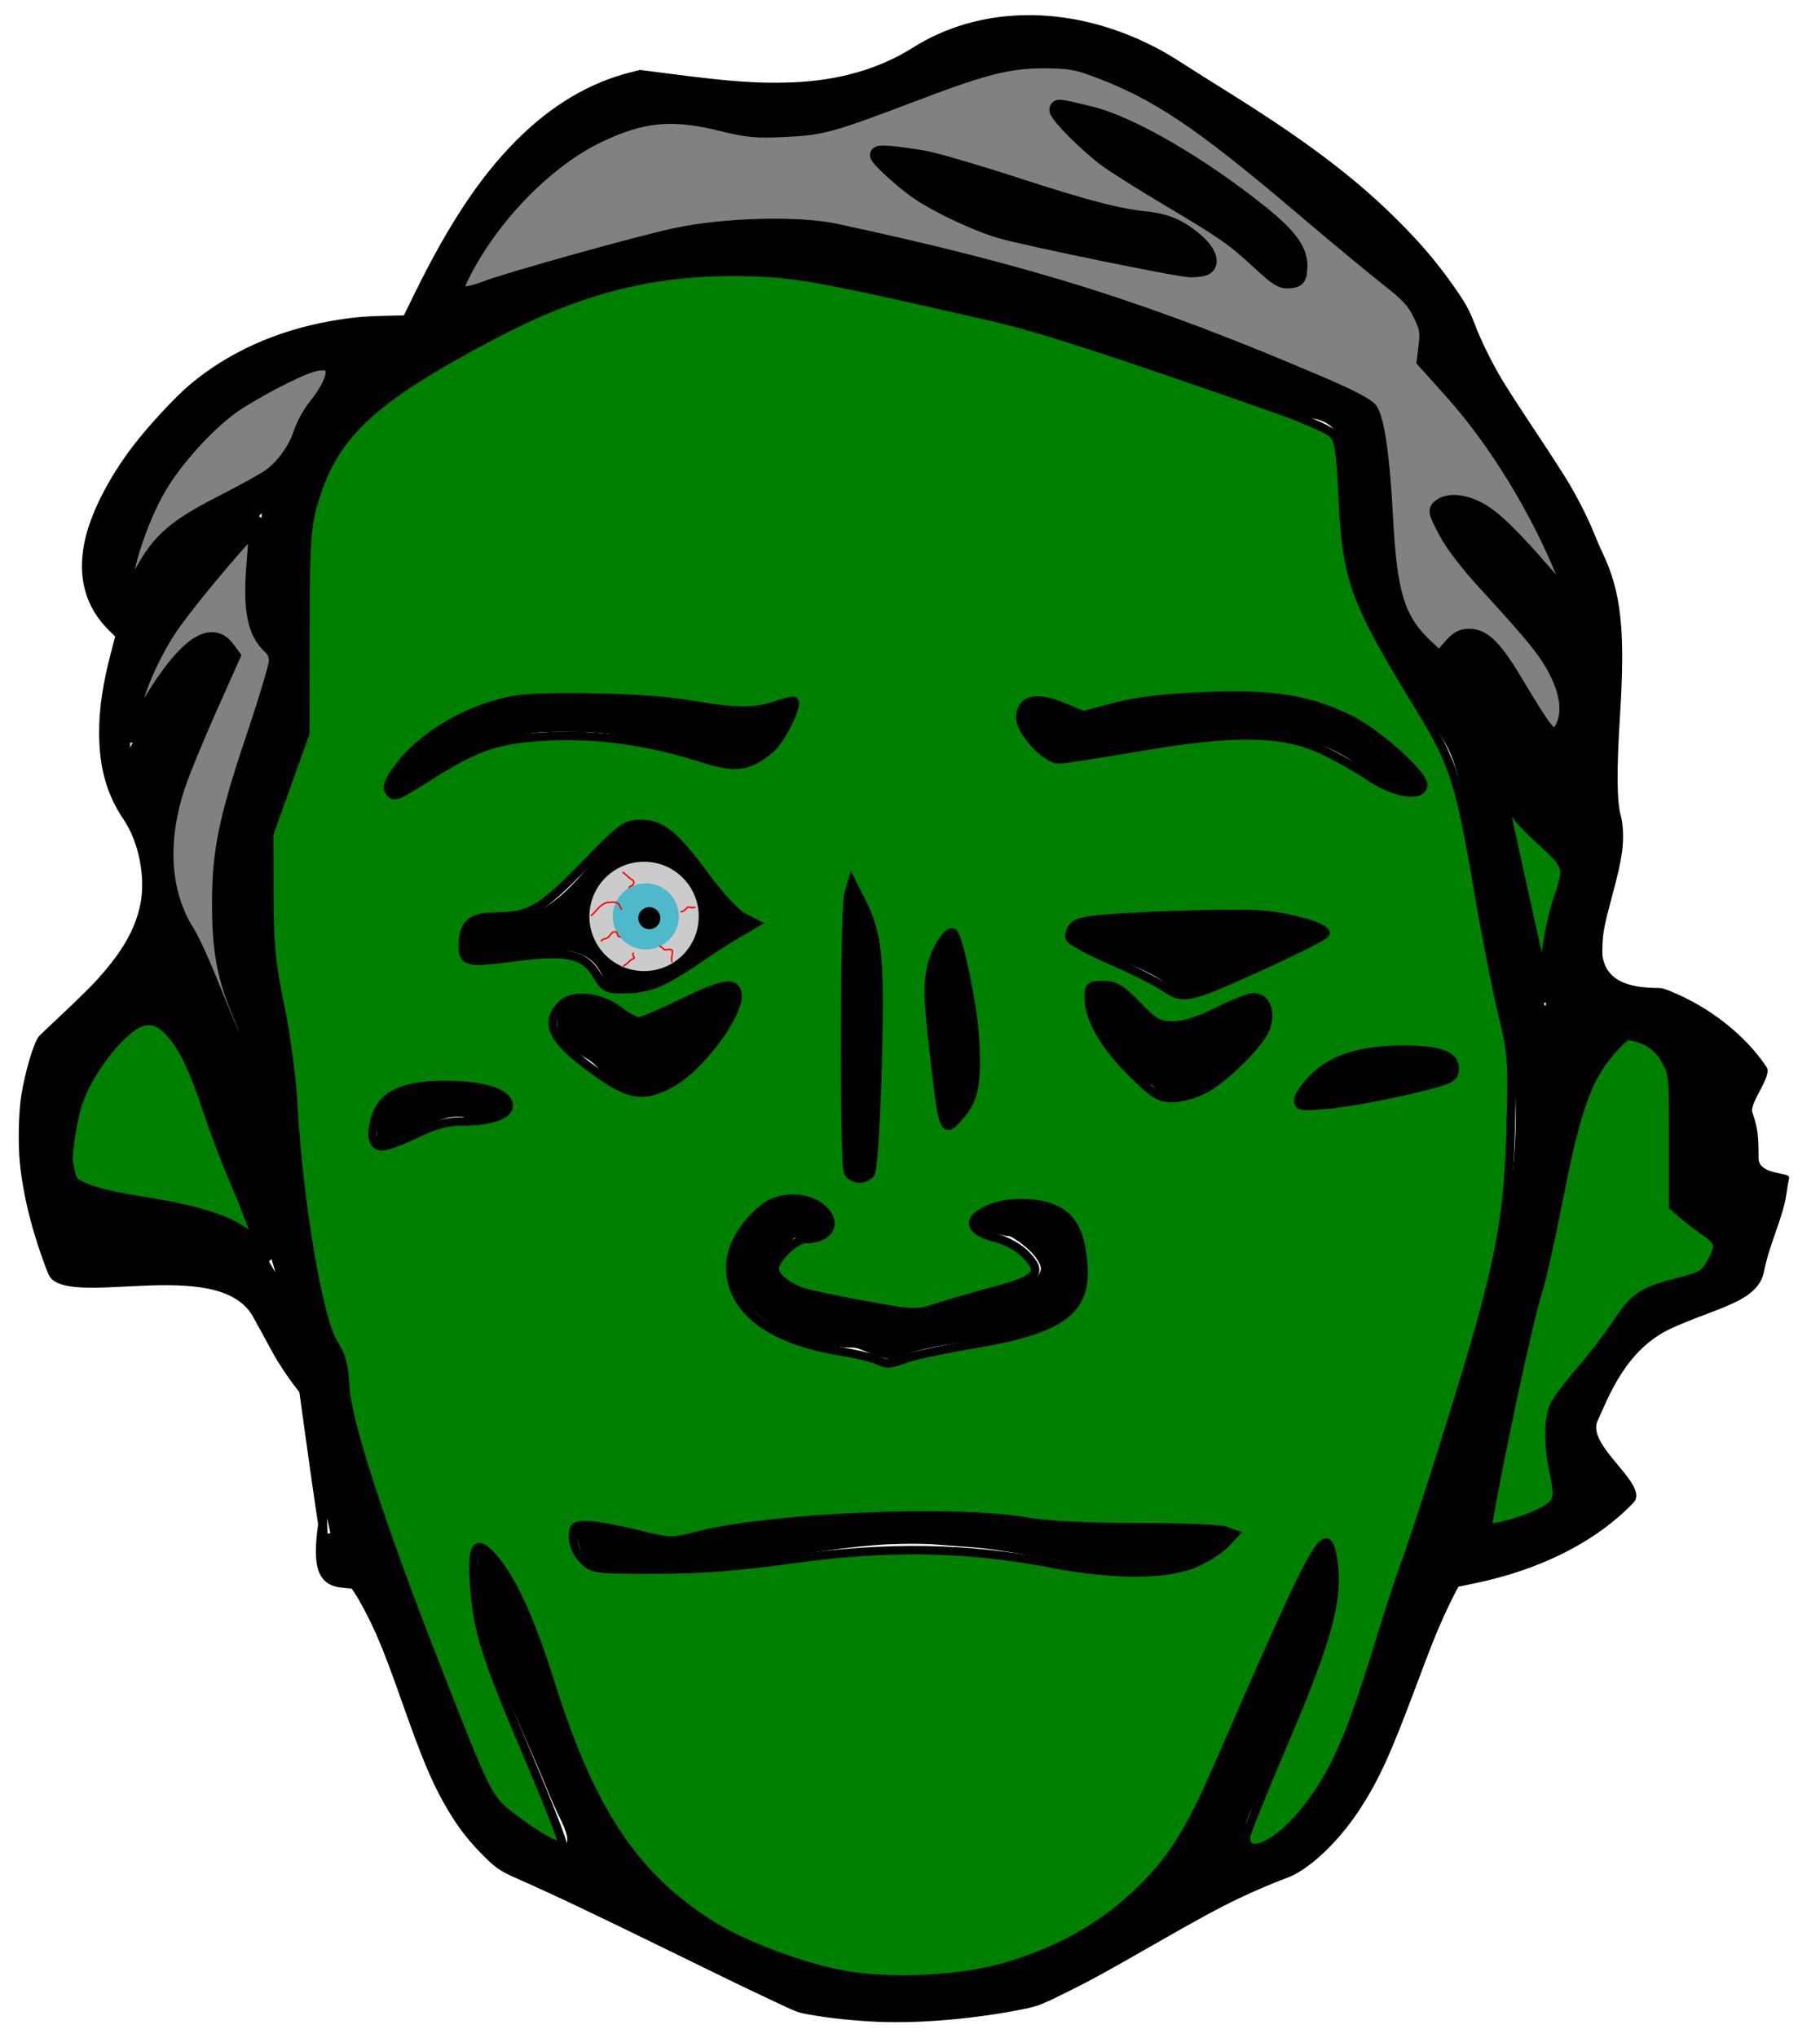 <?xml version="1.0" encoding="UTF-8" standalone="no"?>
<!-- Created with Inkscape (http://www.inkscape.org/) -->

<svg
   width="210mm"
   height="235mm"
   viewBox="0 0 210 235"
   version="1.1"
   id="svg5"
   inkscape:version="1.1.1 (3bf5ae0d25, 2021-09-20)"
   sodipodi:docname="logo.svg"
   xmlns:inkscape="http://www.inkscape.org/namespaces/inkscape"
   xmlns:sodipodi="http://sodipodi.sourceforge.net/DTD/sodipodi-0.dtd"
   xmlns="http://www.w3.org/2000/svg"
   xmlns:svg="http://www.w3.org/2000/svg">
  <sodipodi:namedview
     id="namedview7"
     pagecolor="#ffffff"
     bordercolor="#666666"
     borderopacity="1.0"
     inkscape:pageshadow="2"
     inkscape:pageopacity="0.0"
     inkscape:pagecheckerboard="0"
     inkscape:document-units="mm"
     showgrid="false"
     height="257mm"
     inkscape:zoom="0.74118967"
     inkscape:cx="230.71018"
     inkscape:cy="390.58828"
     inkscape:window-width="1920"
     inkscape:window-height="1017"
     inkscape:window-x="-8"
     inkscape:window-y="-8"
     inkscape:window-maximized="1"
     inkscape:current-layer="layer1" />
  <defs
     id="defs2" />
  <g
     inkscape:label="Слой 1"
     inkscape:groupmode="layer"
     id="layer1">
    <g
       id="g14466"
       transform="matrix(0.65,0,0,0.65,189.075,41.574)">
      <path
         style="fill:#000000;stroke-width:0.149"
         d="m -134.89,294.762 c -4.283,-0.172 -8.921,-0.661 -12.507,-1.32 -1.902,-0.349 -2.043,-0.403 -6.173,-2.353 -6.116,-2.887 -7.193,-3.408 -18.356,-8.868 -14.232,-6.961 -20.655,-10.005 -27.344,-12.957 -3.019,-1.333 -3.76,-1.867 -6.499,-4.691 -2.495,-2.572 -4.383,-5.156 -6.398,-8.755 -2.183,-3.901 -3.971,-8.206 -7.135,-17.179 -2.337,-6.629 -3.552,-9.826 -4.854,-12.769 -1.078,-2.437 -2.735,-5.612 -3.672,-7.036 l -0.619,-0.941 -1.859,-0.181 c -10.968,-1.069 2.562,-23.443 -5.367,-32.217 -2.778,-3.074 -5.548,-7.014 -7.364,-10.477 -0.453,-0.864 -1.774,-3.278 -2.935,-5.364 -6.209,-11.16 -33.739,-0.957 -36.354,-7.615 -2.709,-6.901 -4.401,-13.505 -5.028,-19.633 -0.338,-3.3 -0.235,-8.81 0.221,-11.825 0.643,-4.253 2.294,-9.79 3.196,-10.723 0.251,-0.26 2.205,-2.116 4.341,-4.124 2.136,-2.008 4.558,-4.375 5.381,-5.26 4.824,-5.183 7.262,-9.306 8.228,-13.916 0.996,-4.752 -0.238,-11.103 -2.927,-15.069 -3.014,-4.445 -4.368,-9.232 -4.375,-15.459 -0.004,-4.337 0.657,-8.748 2.171,-14.474 l 0.681,-2.575 -1.057,-1.04 c -4.212,-4.146 -5.678,-9.377 -4.397,-15.689 0.996,-4.906 4.133,-11.166 8.453,-16.867 2.8,-3.695 7.612,-8.893 10.356,-11.187 6.762,-5.654 15.3,-9.499 24.841,-11.185 3.518,-0.622 5.821,-0.848 9.533,-0.936 l 3.509,-0.083 1.873,-3.81 c 6.115,-12.437 11.657,-20.776 18.105,-27.241 6.22,-6.237 12.983,-10.25 20.401,-12.108 l 1.558,-0.39 5.716,0.738 c 10.413,1.345 15.221,1.683 21.073,1.48 8.314,-0.288 15.595,-2.361 21.604,-6.153 11.738,-7.406 27.184,-7.718 41.531,-0.839 2.43,1.165 3.86,1.986 7.125,4.086 1.503,0.967 4.674,2.966 7.046,4.441 13.411,8.343 22.181,14.893 29.434,21.986 4.449,4.35 7.407,7.746 10.42,11.961 2.436,3.407 3.282,4.888 4.191,7.331 1.069,2.873 3.066,6.927 4.966,10.083 0.837,1.391 3.482,5.473 5.878,9.073 2.395,3.599 5.023,7.665 5.838,9.034 1.708,2.866 3.568,6.568 4.542,9.037 0.371,0.941 1.041,2.48 1.489,3.421 3.341,7.018 4.062,13.805 3.089,29.078 -0.598,9.385 -0.55,15.091 0.148,17.534 0.443,1.548 0.535,4.318 0.217,6.487 -0.335,2.283 -0.659,3.717 -1.796,7.957 -1.33,4.96 -1.579,6.23 -1.669,8.501 -0.068,1.713 -0.038,2.086 0.24,3.002 0.747,2.458 2.782,3.896 6.258,4.42 0.781,0.118 2.03,0.214 2.776,0.215 1.208,0.001 1.501,0.059 2.666,0.529 7.067,2.849 13.419,7.846 17.198,13.528 1.057,1.589 -3.092,6.34 -2.537,7.995 0.952,2.837 1.109,3.985 1.108,8.113 -0.002,3.18 5.664,2.407 5.422,3.552 -0.158,0.751 -0.364,1.956 -0.457,2.677 -0.544,4.218 -3.044,8.957 -3.988,13.889 -1.049,5.479 -8.474,6.425 -16.548,10.163 -8.121,3.759 -11.193,12.464 -13.007,16.373 -2.07,4.462 9.381,11.373 6.368,14.517 -6.649,6.939 -16.527,11.931 -28.394,14.348 -1.46,0.298 -2.663,0.552 -2.672,0.565 -0.263,0.371 -1.782,3.428 -2.562,5.157 -1.439,3.19 -2.298,5.351 -4.999,12.567 -4.538,12.125 -6.579,16.585 -9.972,21.79 -3.798,5.825 -9.113,10.802 -13.015,12.186 -1.966,0.697 -5.74,2.307 -8.478,3.615 -3.529,1.687 -7.146,3.649 -14.948,8.113 -8.84,5.057 -10.853,6.164 -14.81,8.144 -4.996,2.5 -5.873,2.853 -8.319,3.345 -8.62,1.735 -18.212,2.581 -25.806,2.276 z m 8.478,-7.488 c 5.393,-0.249 10.188,-0.998 14.708,-2.297 16.914,-4.859 29.909,-16.171 35.336,-30.759 0.312,-0.838 1.302,-3.097 2.2,-5.019 0.898,-1.922 2.586,-5.737 3.75,-8.478 1.165,-2.74 3.057,-7.191 4.206,-9.891 3.182,-7.479 6.125,-13.68 8.33,-17.551 2.023,-3.551 2.391,-4.117 2.526,-3.877 0.268,0.48 0.84,3.042 1.017,4.557 0.445,3.82 -0.339,8.918 -2.218,14.417 -1.057,3.091 -1.903,5.156 -4.789,11.688 -2.881,6.52 -4.153,9.616 -4.976,12.11 -0.375,1.136 -0.863,2.207 -1.455,3.189 -2.851,4.736 -2.948,8.602 -0.221,8.823 3.268,0.264 9.333,-5.705 13.676,-13.46 3.22,-5.75 4.92,-10.396 9.566,-26.142 1.478,-5.01 3.099,-9.843 4.239,-12.643 0.5,-1.227 1.479,-4.038 2.175,-6.247 0.696,-2.209 2.362,-7.429 3.7,-11.601 4.474,-13.943 6.29,-20.061 8.093,-27.26 3.498,-13.968 4.955,-25.079 4.725,-36.028 -0.14,-6.641 -0.638,-11.093 -1.579,-14.098 -1.701,-5.432 -2.618,-9.989 -4.614,-22.937 -1.707,-11.069 -2.827,-16.417 -4.551,-21.717 -0.977,-3.005 -1.112,-3.251 -6.833,-12.418 -4.607,-7.384 -5.779,-9.388 -7.524,-12.866 -2.132,-4.25 -3.387,-7.564 -4.306,-11.365 -0.885,-3.662 -0.943,-4.343 -0.971,-11.466 -0.028,-6.966 -0.121,-8.107 -0.813,-9.907 -0.87,-2.264 -2.663,-3.524 -5.483,-3.851 -0.842,-0.098 -2.004,-0.46 -4.552,-1.418 -32.69,-12.299 -48.038,-16.97 -65.177,-19.838 -2.067,-0.346 -4.334,-0.825 -5.322,-1.124 -5.402,-1.637 -11.976,-2.905 -18.668,-3.6 -3.503,-0.364 -13.338,-0.365 -16.807,-0.002 -12.448,1.303 -22.998,4.568 -32.671,10.11 -1.051,0.602 -3.45,1.888 -5.331,2.859 -7.809,4.028 -12.53,6.925 -16.4,10.064 -1.641,1.331 -4.351,3.988 -5.662,5.552 -3.147,3.753 -5.405,8.412 -6.273,12.94 -0.172,0.9 -0.507,2.54 -0.744,3.644 -0.767,3.583 -0.934,5.741 -0.846,10.932 0.043,2.536 0.216,6.37 0.385,8.52 0.951,12.143 0.32,17.587 -2.834,24.454 -3.783,8.235 -4.987,18.585 -3.533,30.367 0.584,4.732 1.463,9.391 3.195,16.927 l 0.809,3.52 0.001,2.875 c 0.007,14.84 2.877,34.356 7.748,52.702 4.901,18.458 11.158,36.154 23.928,67.675 3.082,7.607 2.833,7.184 5.792,9.821 4.96,4.419 9.4,6.954 10.836,6.186 0.815,-0.436 0.515,-1.987 -0.955,-4.926 -0.593,-1.186 -1.642,-3.562 -2.331,-5.28 -0.689,-1.718 -2.391,-5.7 -3.783,-8.85 -6.036,-13.66 -7.868,-19.499 -8.386,-26.727 -0.154,-2.141 -0.025,-5.58 0.261,-7.014 l 0.093,-0.465 0.753,0.631 c 2.013,1.686 4.406,4.948 6.139,8.37 1.83,3.615 3.222,7.469 6.015,16.654 2.741,9.016 3.46,10.875 6.845,17.7 3.152,6.354 4.657,8.765 7.848,12.577 10.426,12.45 27.689,20.455 45.839,21.254 1.35,0.059 2.521,0.117 2.603,0.128 0.082,0.011 1.554,-0.045 3.272,-0.124 z m 32.722,-72.896 c -2.322,-0.219 -6.275,-0.848 -12.066,-1.922 -7.149,-1.325 -9.889,-1.716 -14.037,-2.005 -1.841,-0.128 -4.049,-0.294 -4.908,-0.369 -2.384,-0.208 -7.176,-0.174 -10.486,0.074 -3.822,0.287 -7.506,0.745 -15.534,1.932 -12.544,1.854 -14.421,2.022 -23.435,2.093 -8.887,0.07 -10.172,-0.077 -12.214,-1.397 -0.794,-0.513 -0.94,-0.69 -1.37,-1.651 -1.021,-2.283 -1.094,-3.819 -0.21,-4.419 0.333,-0.226 0.666,-0.273 1.821,-0.256 1.469,0.021 1.654,0.062 7.921,1.747 5.928,1.594 9.258,1.676 11.465,0.283 0.638,-0.403 1.928,-0.649 7.908,-1.511 11.816,-1.702 21.559,-2.358 32.722,-2.205 3.436,0.047 7.284,0.157 8.552,0.244 6.091,0.418 11.811,1.086 13.524,1.578 3.425,0.984 8.551,1.145 16.892,0.531 4.863,-0.358 9.37,-0.43 11.006,-0.175 1.333,0.207 2.859,0.668 3.389,1.022 l 0.414,0.277 -1.04,0.981 c -2.944,2.777 -6.737,4.47 -11.409,5.092 -1.773,0.236 -6.662,0.266 -8.906,0.055 z M -133.329,177.148 c -1.171,-0.259 -2.236,-0.624 -3.993,-1.368 -1.354,-0.573 -1.672,-0.651 -2.646,-0.651 -6.694,0 -14.45,-3.218 -18.096,-7.509 -1.907,-2.244 -2.635,-3.924 -2.742,-6.324 -0.152,-3.432 1.115,-6.052 4.648,-9.605 2.499,-2.514 3.61,-3.058 6.224,-3.051 2.184,0.006 3.964,0.664 5.425,2.007 0.749,0.689 1.066,1.315 1.066,2.112 0,0.443 -0.118,0.662 -0.632,1.173 -0.815,0.809 -1.938,1.226 -4.127,1.531 l -1.71,0.238 -1.277,1.285 c -0.861,0.867 -1.43,1.591 -1.748,2.227 -1.641,3.285 0.847,5.456 8.156,7.117 1.802,0.409 3.657,0.731 11.825,2.047 2.416,0.389 4.461,0.817 5.14,1.075 0.276,0.105 0.451,0.085 0.666,-0.077 0.57,-0.428 2.242,-1.2 3.416,-1.576 1.889,-0.606 2.581,-0.78 6.916,-1.741 6.104,-1.353 7.915,-1.923 9.441,-2.973 0.7,-0.482 1.268,-1.368 1.268,-1.98 0,-0.748 -0.882,-2.147 -2.028,-3.218 -1.393,-1.301 -3.217,-2.537 -3.748,-2.54 -0.641,-0.003 -3.003,-0.535 -3.922,-0.883 -1.741,-0.659 -2.251,-1.719 -1.29,-2.681 1.782,-1.782 7.125,-2.74 10.913,-1.958 2.993,0.619 5.126,2.108 6.234,4.354 1.013,2.052 1.611,6.904 1.144,9.275 -0.835,4.233 -3.913,6.914 -9.906,8.628 -2.03,0.581 -4.547,1.057 -9.878,1.871 -7.237,1.104 -9.645,1.641 -12.358,2.753 -0.695,0.285 -1.331,0.542 -1.413,0.571 -0.082,0.029 -0.517,-0.029 -0.967,-0.129 z m -5.578,-32.525 c -0.875,-0.269 -0.916,-0.363 -1.099,-2.516 -0.979,-11.543 -1.073,-27.908 -0.233,-40.305 0.155,-2.283 0.685,-8.402 0.733,-8.449 0.085,-0.085 1.124,1.724 1.717,2.99 2.405,5.131 3.354,12.014 2.977,21.583 -0.091,2.299 -0.265,5.786 -0.387,7.749 -0.347,5.568 -0.44,11.782 -0.215,14.253 0.189,2.073 0.187,2.12 -0.144,2.89 -0.393,0.914 -1.103,1.592 -1.894,1.812 -0.652,0.181 -0.847,0.18 -1.454,-0.006 z M -223.7,138.673 c -0.248,-0.275 -0.28,-0.526 -0.255,-2.045 0.021,-1.291 0.104,-1.949 0.326,-2.585 1.33,-3.814 6.091,-5.827 13.181,-5.573 7.324,0.263 12.379,2.798 9.244,4.635 -0.919,0.539 -2.142,0.931 -4.216,1.352 l -1.814,0.368 -0.641,-0.337 c -0.527,-0.277 -0.866,-0.335 -1.905,-0.326 -1.729,0.015 -3.217,0.542 -7.511,2.661 -1.882,0.928 -3.741,1.795 -4.133,1.925 -1.025,0.342 -1.927,0.311 -2.277,-0.076 z m 100.661,-4.781 c -0.385,-1.023 -0.489,-1.586 -0.625,-3.384 -0.09,-1.186 -0.365,-3.73 -0.612,-5.652 -0.247,-1.922 -0.58,-4.533 -0.741,-5.801 -0.377,-2.979 -0.537,-8.709 -0.292,-10.425 0.46,-3.214 1.554,-5.554 3.118,-6.668 l 0.414,-0.295 0.691,2.112 c 1.451,4.433 2.503,9.012 3.1,13.491 0.432,3.244 0.471,8.286 0.08,10.412 -0.464,2.52 -1.193,4.338 -2.307,5.747 -0.57,0.721 -1.825,1.69 -2.19,1.69 -0.097,0 -0.384,-0.552 -0.638,-1.227 z m 63.357,-2.291 c -0.312,-0.069 -0.339,-0.133 -0.251,-0.622 0.169,-0.947 0.895,-2.3 1.715,-3.195 3.234,-3.533 10.891,-5.967 17.985,-5.717 5.522,0.195 8.1,1.911 7.092,4.722 -0.212,0.592 -0.013,0.527 -3.419,1.113 -1.219,0.209 -4.297,0.876 -6.842,1.481 -7.958,1.893 -9.54,2.16 -13.253,2.238 -1.472,0.031 -2.834,0.022 -3.026,-0.02 z m -24.787,-1.364 c -0.327,-0.156 -0.883,-0.594 -1.235,-0.973 -0.352,-0.379 -0.707,-0.69 -0.788,-0.69 -0.381,0 -1.959,-1.207 -3.37,-2.578 -3.263,-3.169 -6.421,-8.127 -7.258,-11.395 -0.357,-1.392 -0.246,-2.722 0.27,-3.238 0.766,-0.766 2.709,-0.609 4.968,0.401 0.985,0.441 1.066,0.517 1.916,1.814 1.283,1.959 2.77,3.394 4.28,4.133 2.118,1.035 3.958,1.089 6.634,0.195 1.162,-0.389 3.961,-1.732 5.665,-2.718 0.532,-0.308 1.721,-0.964 2.642,-1.457 1.579,-0.846 1.707,-0.889 2.231,-0.744 3.16,0.869 3.499,3.421 0.966,7.259 -2.645,4.006 -7.996,8.266 -12.267,9.765 -1.5,0.526 -3.791,0.638 -4.653,0.227 z m -95.014,-1.142 c -1.774,-0.488 -3.522,-1.67 -5.196,-3.515 -0.771,-0.849 -1.367,-1.342 -2.137,-1.764 -2.23,-1.224 -4.081,-3.016 -4.847,-4.693 -0.254,-0.556 -0.336,-1.009 -0.336,-1.852 4.4e-4,-1.322 0.307,-2.024 1.259,-2.884 0.977,-0.883 1.783,-1.17 3.496,-1.246 1.323,-0.059 1.622,-0.022 2.677,0.331 1.597,0.534 3.141,1.523 4.595,2.942 l 1.204,1.176 1.041,-0.065 c 1.915,-0.12 2.712,-0.461 10.932,-4.672 3.716,-1.904 5.031,-2.329 5.978,-1.932 0.45,0.189 0.579,0.342 0.717,0.852 0.36,1.336 -0.908,5.343 -2.199,6.949 -2.555,3.178 -5.331,5.995 -7.56,7.673 -1.51,1.137 -3.868,2.356 -5.212,2.694 -1.105,0.278 -3.413,0.281 -4.412,0.007 z m 96.253,-18.086 c -2.501,-1.855 -3.865,-2.558 -8.921,-4.6 -6.685,-2.699 -8.605,-3.789 -8.605,-4.881 0,-0.768 0.734,-1.299 2.677,-1.934 2.351,-0.769 3.351,-0.874 7.66,-0.8 2.63,0.045 5.863,-0.02 9.37,-0.188 11.367,-0.544 16.805,-0.293 21.183,0.977 1.451,0.421 3.603,1.342 4.231,1.81 0.257,0.191 0.224,0.227 -0.446,0.479 -1.983,0.747 -4.366,1.841 -9.871,4.533 -7.749,3.789 -10.873,5.063 -14.378,5.864 l -0.918,0.21 z m -97.337,0.316 c -0.9,-0.135 -1.717,-0.388 -2.464,-0.763 -0.436,-0.219 -0.594,-0.421 -0.79,-1.012 -0.135,-0.406 -0.497,-1.127 -0.805,-1.603 -0.951,-1.469 -2.106,-2.299 -4.033,-2.898 -1.012,-0.314 -1.385,-0.346 -4.016,-0.34 -2.743,0.006 -3.106,0.042 -6.693,0.664 -3.14,0.544 -4.126,0.659 -5.726,0.663 -1.574,0.004 -2.023,-0.044 -2.414,-0.258 -1.232,-0.673 -1.247,-2.332 -0.047,-5.204 0.551,-1.319 0.348,-1.217 2.908,-1.45 0.982,-0.089 3.559,-0.325 5.726,-0.523 9.957,-0.911 15.588,-16.493 22.102,-16.495 8.19,-0.002 12.513,15.916 18.651,17.332 l 1.413,0.326 -0.967,0.328 c -1.919,0.65 -3.614,1.69 -9.392,5.765 -5.352,3.774 -8.518,5.269 -11.654,5.503 -0.573,0.043 -1.382,0.027 -1.799,-0.036 z m -40.432,-35.007 c -0.592,-0.592 -0.501,-1.074 0.487,-2.573 5.056,-7.666 13.171,-12.231 24.267,-13.654 4.307,-0.552 10.165,-0.64 14.874,-0.224 0.859,0.076 2.465,0.207 3.57,0.291 3.184,0.243 4.54,0.415 9.37,1.19 6.197,0.995 7.151,1.087 10.39,1.001 3.147,-0.083 4.694,-0.393 6.79,-1.362 0.636,-0.294 1.17,-0.534 1.187,-0.534 0.017,0 -0.022,0.34 -0.088,0.756 -0.623,3.94 -3.429,7.75 -6.901,9.368 -2.607,1.215 -4.884,1.189 -7.437,-0.085 -2.555,-1.275 -12.739,-3.576 -19.187,-4.335 -2.792,-0.329 -10.047,-0.375 -12.419,-0.08 -7.524,0.936 -12.771,3.12 -20.27,8.437 -1.743,1.236 -3.036,1.953 -3.778,2.095 -0.381,0.073 -0.548,0.016 -0.855,-0.291 z m 178.622,-0.231 c -2.002,-0.585 -4.122,-1.727 -6.007,-3.236 -4.569,-3.655 -9.864,-5.868 -15.931,-6.656 -6.276,-0.815 -12.46,-0.304 -25.197,2.083 -5.018,0.941 -10.126,1.788 -12.097,2.007 l -1.672,0.186 -1.08,-0.732 c -0.594,-0.403 -1.79,-1.435 -2.658,-2.294 -2.01,-1.99 -2.581,-3.029 -2.486,-4.526 0.07,-1.095 0.353,-1.517 1.387,-2.065 0.86,-0.456 2.867,-0.444 4.381,0.027 1.277,0.397 2.845,1.157 4.022,1.95 0.638,0.43 0.9,0.528 1.19,0.444 6.379,-1.836 11.352,-2.869 17.268,-3.586 3.662,-0.444 11.989,-0.49 15.151,-0.083 7.839,1.008 14.451,3.455 19.49,7.211 3.267,2.435 6.913,5.912 7.548,7.197 0.463,0.937 0.443,1.653 -0.057,2.047 -0.499,0.393 -1.959,0.404 -3.252,0.026 z M -232.238,208.083 c 0,-0.036 -0.237,-1.157 -0.528,-2.491 -0.29,-1.334 0.822,14.765 -0.364,8.507 -2.185,-11.531 -5.339,-37.99 -6.415,-42.688 -2.753,-12.021 -6.115,-22.071 -9.958,-29.762 -0.631,-1.263 -1.241,-2.918 -2.277,-6.173 -1.713,-5.387 -2.273,-7.01 -3.251,-9.429 -2.114,-5.231 -4.37,-8.441 -6.757,-9.613 -0.762,-0.374 -1.033,-0.426 -2.218,-0.426 -1.293,0 -1.405,0.027 -2.651,0.645 -1.055,0.523 -1.598,0.931 -2.872,2.157 -2.61,2.512 -5.649,6.779 -7.106,9.975 -1.95,4.279 -2.845,9.599 -2.479,14.733 0.675,9.453 28.415,2.409 36.195,16.694 1.208,2.218 4.745,7.655 7.935,12.196 11.606,2.709 1.262,26.739 1.369,35.727 0.757,0.008 1.376,-0.015 1.376,-0.051 z m 206.669,-0.395 c 2.958,-0.36 6.297,-1.464 9.965,-3.293 5.841,-2.913 -2.649,-11.941 1.841,-19.775 1.53,-2.67 9.502,-9.991 11.988,-15.558 2.143,-4.8 13.08,-4.747 14.232,-6.774 0.426,-0.749 1.343,-2.265 2.039,-3.37 3.467,-5.506 -7.324,-5.809 -7.59,-11.438 -0.559,-11.853 3.872,-26.272 -7.413,-28.572 -2.318,-0.472 -2.187,-0.511 -3.858,1.152 -3.09,3.076 -5.162,6.633 -6.991,11.999 -1.324,3.886 -2.186,7.65 -3.815,16.67 -1.674,9.271 -2.37,12.302 -3.723,16.212 -0.88,2.545 -1.944,7.038 -4.365,18.443 -1.871,8.816 -4.155,20.701 -4.551,23.69 l -0.103,0.777 h 0.503 c 0.276,0 1.105,-0.074 1.841,-0.163 z M -246.307,123.831 c 0.309,-0.342 0.626,-1.487 0.762,-2.757 l 0.1,-0.937 -1.271,-2.585 c -3.032,-6.165 -4.425,-12.036 -4.657,-19.615 -0.226,-7.41 1.06,-15.483 3.767,-23.649 0.529,-1.595 1.186,-3.676 1.461,-4.624 0.275,-0.948 1.235,-3.659 2.133,-6.024 2.256,-5.939 2.825,-7.895 3.083,-10.597 l 0.104,-1.091 -1.043,-1.065 c -1.782,-1.819 -2.667,-3.486 -3.251,-6.122 -0.43,-1.941 -0.349,-5.93 0.219,-10.878 0.255,-2.22 0.462,-4.663 0.459,-5.429 l -0.005,-1.392 -0.478,0.593 c -1.052,1.303 -4.226,5.085 -6.867,8.183 -7.014,8.227 -10.235,12.764 -12.644,17.813 -2.164,4.534 -3.147,8.334 -3.3,12.752 l -0.08,2.305 1.118,-2.169 c 3.412,-6.621 7.456,-12.592 10.086,-14.89 2.43,-2.124 4.156,-2.522 5.566,-1.284 0.57,0.501 1.263,1.578 1.291,2.009 0.021,0.326 -0.732,2.067 -3.561,8.225 -2.779,6.049 -3.816,8.453 -4.945,11.46 -2.396,6.384 -3.421,11.662 -3.235,16.654 0.132,3.535 0.721,6.336 1.987,9.445 0.793,1.949 1.176,2.632 1.903,3.404 0.992,1.052 2.22,3.784 5.29,11.768 2.517,6.547 3.837,9.377 4.837,10.378 0.477,0.477 0.817,0.513 1.169,0.123 z m 230.773,-19.053 c 0.579,-4.621 1.589,-8.673 2.781,-11.151 0.576,-1.198 0.693,-1.595 0.756,-2.561 0.068,-1.04 0.035,-1.228 -0.366,-2.085 -0.573,-1.224 -1.688,-2.412 -4.35,-4.635 -2.558,-2.136 -3.759,-3.307 -4.7,-4.584 -1.45,-1.968 -2.002,-3.578 -2.086,-6.083 -0.053,-1.578 -0.115,-1.89 -0.734,-3.698 -0.997,-2.911 -2.163,-5.379 -2.938,-6.217 -1.067,-1.155 -0.934,0.875 0.342,5.24 0.325,1.11 1.062,4.342 1.639,7.183 2.153,10.598 4.872,23.001 7.429,33.888 1.356,5.775 1.188,5.658 1.58,1.098 0.186,-2.168 0.477,-5.046 0.646,-6.396 z m 1.614,-38.265 c 0.916,-0.846 1.812,-2.908 1.81,-4.166 -0.002,-1.113 -0.376,-3.43 -0.751,-4.645 -0.725,-2.347 -2.543,-5.6 -4.565,-8.164 -1.339,-1.698 -2.544,-3.019 -6.795,-7.446 -5.746,-5.984 -7.493,-8.06 -9.154,-10.872 -0.798,-1.351 -1.876,-3.739 -2.026,-4.486 -0.084,-0.417 -0.045,-0.46 0.703,-0.782 0.521,-0.224 1.212,-0.367 2.024,-0.417 1.077,-0.067 1.397,-0.024 2.531,0.345 2.934,0.954 6.178,3.793 11.039,9.66 4.046,4.883 5.548,6.321 6.603,6.321 0.477,0 0.987,-0.363 0.987,-0.702 0,-0.273 -1.67,-4.365 -2.917,-7.149 -4.571,-10.204 -9.809,-18.802 -15.921,-26.135 -0.886,-1.063 -2.919,-3.272 -4.518,-4.908 l -2.906,-2.975 0.268,-1.041 c 0.843,-3.272 0.291,-6.434 -1.581,-9.058 -0.975,-1.366 -2.753,-3.056 -4.754,-4.519 -3.807,-2.783 -6.496,-4.995 -15.416,-12.677 -12.374,-10.658 -17.494,-14.581 -24.541,-18.806 -5.853,-3.509 -14.04,-6.895 -17.78,-7.354 -3.298,-0.405 -7.955,-0.113 -11.865,0.743 -4.27,0.935 -7.547,2.046 -16.314,5.53 -12.094,4.806 -16.452,5.99 -22.7,6.163 -4.096,0.114 -6.875,-0.269 -10.47,-1.441 -2.713,-0.884 -5.053,-1.242 -8.104,-1.238 -2.92,0.004 -4.829,0.257 -7.542,1.001 -10.396,2.851 -20.71,11.514 -28.566,23.994 -0.553,0.879 -1.419,2.413 -1.923,3.41 -0.743,1.467 -0.93,1.982 -0.982,2.698 -0.056,0.768 -0.02,0.929 0.27,1.219 0.303,0.303 0.432,0.326 1.392,0.249 1.116,-0.09 2.489,-0.52 6.264,-1.961 1.227,-0.468 3.001,-1.048 3.942,-1.289 0.941,-0.241 3.919,-1.077 6.619,-1.858 11.914,-3.448 16.609,-4.677 21.767,-5.698 12.492,-2.472 23.042,-2.344 31.778,0.386 0.9,0.281 3.711,0.937 6.247,1.458 25.216,5.178 49.895,13.416 80.094,26.736 3.979,1.755 3.63,1.44 4.479,4.037 1.131,3.462 1.534,6.892 1.841,15.668 0.122,3.503 0.289,7.072 0.371,7.931 0.738,7.769 2.638,12.584 6.481,16.427 0.957,0.957 3.226,2.76 3.474,2.76 0.06,0 0.419,-0.485 0.796,-1.078 0.811,-1.274 1.858,-2.369 2.787,-2.915 0.921,-0.541 2.149,-0.539 3.198,0.006 2.092,1.087 3.616,3.14 7.432,10.011 2.288,4.12 2.98,5.21 3.992,6.286 1.2,1.275 2.081,1.499 2.902,0.74 z m -48.959,-80.947 c -0.978,-0.372 -2.335,-1.461 -4.113,-3.304 -3.44,-3.564 -6.463,-5.675 -16.161,-11.287 -2.91,-1.683 -6.203,-3.639 -7.319,-4.345 -3.735,-2.364 -7.548,-5.421 -9.626,-7.715 -1.148,-1.267 -2.779,-3.33 -2.697,-3.412 0.112,-0.112 2.971,0.428 4.801,0.907 8.738,2.288 18.914,8.167 31.14,17.992 3.162,2.541 3.887,3.196 4.692,4.242 2.026,2.633 2.596,5.594 1.3,6.748 -0.408,0.363 -1.312,0.441 -2.017,0.173 z m -17.351,-2.021 c -0.614,-0.066 -2.334,-0.391 -3.824,-0.722 -1.49,-0.332 -4.702,-0.973 -7.139,-1.426 -15.693,-2.916 -20.899,-4.17 -26.667,-6.423 -4.078,-1.593 -8.622,-4.158 -11.676,-6.59 -1.335,-1.063 -4.107,-3.709 -4.58,-4.371 l -0.309,-0.433 1.883,0.095 c 5.301,0.269 9.534,1.349 22.562,5.759 11.958,4.048 16.994,5.345 22.51,5.801 1.078,0.089 2.351,0.26 2.828,0.38 2.079,0.522 4.76,2.158 6.657,4.059 1.438,1.442 1.907,2.317 1.631,3.043 -0.282,0.742 -1.752,1.056 -3.876,0.829 z M -267.639,42.345 c 0.247,-0.225 0.813,-1.078 1.256,-1.896 0.444,-0.818 0.914,-1.636 1.044,-1.819 0.131,-0.182 0.6,-1.055 1.043,-1.94 1.692,-3.38 4.208,-6.052 7.738,-8.218 1.187,-0.728 4.326,-2.315 6.596,-3.334 6.797,-3.052 9.893,-5.403 12.018,-9.127 0.793,-1.39 1.424,-2.992 1.775,-4.51 0.25,-1.079 0.322,-1.2 1.514,-2.529 1.456,-1.623 2.868,-3.69 3.332,-4.876 0.221,-0.565 0.329,-1.176 0.337,-1.9 0.01,-0.987 -0.022,-1.103 -0.428,-1.527 -1.335,-1.395 -4.014,-0.838 -9.08,1.886 -0.164,0.088 -1.402,0.697 -2.752,1.353 -13.894,6.756 -24.206,21.677 -25.713,37.209 -0.075,0.777 -0.106,1.463 -0.069,1.525 0.161,0.263 0.96,0.092 1.388,-0.297 z"
         id="path39"
         sodipodi:nodetypes="sssssssssscsssssssssssscscsssssscssscsssssscccscsccssssscsccsscscssssscssssssssssssssssssssssssssssssssssssssscscscsssssssssssccssssssssscsssssscsssssscsssssssssscsssscssssssssssssssscssssscssssscssssssssssscsscscssssccsssssscscsssssssssscssssssssscsssccsssssssssssssssssscsssssssscsssssssccssssccssssscsssssscsssssccscsscsssssssssssssssssssscsssscsscsssssssscccssssssssssssssccsscssssssssssssscsccsscsssssscsssscsssscssssssssssssscsscsccssscssccccscscsssssscsccsssssssssscssssssssssssscsssscscssccssssssssscssssssscssssscsssssssssssssssssss" />
      <path
         style="fill:#008000;stroke:#000000;stroke-width:5.722;stroke-miterlimit:4;stroke-dasharray:none;stroke-opacity:1"
         d="m -533.741,1080.637 c -26.111,-4.947 -64.032,-19.003 -84.169,-31.198 -53.434,-32.359 -83.483,-76.61 -110.705,-163.027 -13.784,-43.759 -25.806,-70.11 -38.779,-84.998 -11.339,-13.014 -14.585,-8.082 -12.56,19.086 2.271,30.473 7.335,46.609 35.077,111.769 13.897,32.641 24.703,60.261 24.013,61.378 -1.777,2.875 -16.01,-4.792 -33.1,-17.829 -16.906,-12.897 -16.754,-12.597 -52.107,-102.897 -36.797,-93.987 -59.165,-162.826 -60.336,-185.688 -0.735,-14.34 -2.525,-21.213 -7.446,-28.579 -10.269,-15.372 -23.829,-95.001 -27.385,-160.806 -0.962,-17.809 -4.947,-47.559 -8.854,-66.11 -5.811,-27.588 -7.123,-41.099 -7.206,-74.205 l -0.101,-40.475 12.12,-33.73 12.12,-33.73 0.054,-67.459 c 0.045,-56.728 0.829,-70.223 4.929,-84.837 13.243,-47.204 38.07,-70.717 120.659,-114.269 56.516,-29.803 104.323,-42.422 160.385,-42.333 39.751,0.063 52.385,2.248 173.774,30.06 31.99,7.329 79.444,22.684 190.506,61.642 17.809,6.247 34.734,13.614 37.612,16.371 4.515,4.327 5.492,10.471 7.138,44.904 2.559,53.517 7.816,67.649 51.932,139.606 22.188,36.189 26.587,49.923 38.506,120.202 5.16,30.424 12.51,68.066 16.333,83.649 6.52,26.571 6.869,31.353 5.622,76.903 -1.411,51.531 -5.563,78.116 -20.861,133.569 -9.101,32.99 -44.619,145.55 -49.966,158.348 -2.009,4.808 -10.489,30.891 -18.845,57.962 -17.648,57.177 -27.993,80.748 -45.681,104.09 -19.173,25.301 -42.027,36.502 -42.027,20.596 0,-2.053 11.031,-29.529 24.514,-61.057 31.869,-74.524 38.675,-100.935 33.143,-128.599 -4.107,-20.535 -11.549,-6.72 -74.739,138.734 -21.312,49.058 -32.855,67.21 -57.192,89.938 -23.45,21.899 -51.8,37.565 -86.411,47.748 -30.625,9.011 -78.189,11.29 -109.965,5.269 z m 238.602,-276.268 c 6.861,-3.259 15.161,-8.785 18.445,-12.28 l 5.97,-6.355 -6.302,-2.279 c -3.466,-1.253 -29.98,-2.279 -58.92,-2.279 -33.106,0 -60.623,-1.404 -74.205,-3.787 -48.679,-8.539 -173.454,-3.054 -221.448,9.735 -15.789,4.207 -17.4,4.148 -39.745,-1.456 -12.809,-3.213 -27.583,-5.841 -32.831,-5.841 -8.835,0 -9.542,0.609 -9.542,8.218 0,5.127 2.491,10.709 6.623,14.841 6.46,6.46 7.649,6.623 48.286,6.623 30.109,0 55.773,-1.953 92.542,-7.041 63.324,-8.764 116.098,-7.88 172.305,2.883 44.261,8.476 79.65,8.124 98.823,-0.982 z M -490.664,668.167 c 5.809,-2.049 26.3,-6.367 45.537,-9.594 59.103,-9.916 76.074,-22.679 72.973,-54.881 -1.927,-20.011 -7.126,-29.819 -18.723,-35.322 -11.394,-5.407 -31.206,-5.699 -43.317,-0.639 -16.972,7.091 -15.125,15.125 4.619,20.097 6.53,1.644 14.864,6.45 19.406,11.191 11.252,11.744 7.422,16.161 -20.48,23.62 -12.472,3.334 -29.611,8.299 -38.086,11.032 -15.234,4.914 -15.797,4.9 -49.639,-1.213 -18.826,-3.401 -37.92,-7.47 -42.43,-9.042 -9.71,-3.385 -17.996,-10.358 -17.996,-15.145 0,-6.634 13.813,-20.027 20.655,-20.027 16.928,0 22.385,-11.659 10.012,-21.391 -9.692,-7.624 -27.496,-7.515 -37.34,0.229 -14.293,11.243 -23.01,26.321 -22.999,39.781 0.024,28.75 26.639,49.066 74.195,56.632 8.905,1.417 19.226,3.809 22.936,5.316 8.926,3.626 8.54,3.638 20.676,-0.644 z m -23.91,-123.801 c 1.678,-2.022 3.599,-30.762 4.734,-70.832 2.07,-73.058 0.46,-89.431 -11.009,-111.952 l -6.183,-12.143 -2.273,8.095 c -2.761,9.833 -3.066,178.86 -0.334,185.513 2.255,5.491 10.97,6.254 15.065,1.319 z m -304.38,-26.603 c 11.991,-5.753 21.381,-8.363 29.682,-8.251 18.969,0.255 32.38,-4.117 32.38,-10.555 0,-8.367 -16.32,-13.807 -41.774,-13.924 -28.616,-0.132 -42.863,6.48 -47.53,22.058 -3.678,12.276 -1.93,19.092 4.895,19.089 2.644,-0.001 12.7,-3.789 22.346,-8.417 z m 365.281,-13.248 c 8.913,-10.593 10.893,-22.125 8.969,-52.253 -1.325,-20.747 -10.484,-65.109 -14.212,-68.838 -3.239,-3.239 -12.099,10.239 -14.87,22.62 -2.57,11.486 -2.312,21.785 1.361,54.337 6.553,58.074 6.711,58.444 18.752,44.133 z m 297.167,-15.45 c 28.286,-6.487 32.485,-8.16 33.209,-13.227 1.43,-10.015 -8.743,-14.417 -33.319,-14.417 -29.091,0 -48.251,5.902 -61.203,18.854 -5.606,5.606 -10.193,12.336 -10.193,14.954 0,4.272 2.009,4.581 19.563,3.012 10.76,-0.962 34.134,-5.091 51.944,-9.176 z m -134.878,-0.916 c 14.856,-7.808 38.438,-31.43 41.925,-41.995 3.51,-10.635 -0.38,-19.812 -8.398,-19.812 -2.953,0 -13.808,4.25 -24.123,9.444 -12.362,6.226 -22.538,9.444 -29.859,9.444 -9.793,0 -12.641,-1.594 -24.109,-13.492 -10.863,-11.27 -14.599,-13.492 -22.692,-13.492 -9.09,0 -9.688,0.53 -9.688,8.592 0,13.755 10.478,31.953 28.846,50.097 14.845,14.664 18.395,16.865 27.208,16.865 5.575,0 14.975,-2.543 20.889,-5.652 z M -648.953,484.355 c 20.683,-10.695 49.405,-50.302 44.932,-61.959 -2.555,-6.659 -10.579,-4.932 -37.135,7.993 -13.722,6.678 -26.635,12.143 -28.697,12.143 -2.062,0 -7.926,-3.186 -13.03,-7.079 -12.887,-9.829 -30.931,-11.712 -38.614,-4.03 -11.123,11.123 -6.942,22.042 14.833,38.742 28.777,22.07 38.058,24.352 57.711,14.189 z m 397.951,-79.738 c 22.232,-10.133 40.811,-19.593 41.287,-21.023 1.273,-3.819 -22.412,-10.83 -42.582,-12.606 -9.647,-0.849 -40.947,-0.505 -69.555,0.764 -42.049,1.866 -52.848,3.141 -56.36,6.652 -2.389,2.389 -3.685,6.062 -2.879,8.162 0.806,2.1 13.139,8.845 27.408,14.991 14.269,6.145 30.472,14.259 36.007,18.031 12.954,8.827 15.918,8.162 66.674,-14.972 z m -402.569,10.609 c 6.248,-3.146 16.825,-9.599 23.503,-14.341 6.678,-4.742 18.053,-12.081 25.276,-16.309 l 13.133,-7.687 -8.364,-4.325 c -4.6,-2.379 -15.545,-14.109 -24.322,-26.067 -21.141,-28.802 -30.117,-36.184 -44.004,-36.184 -10.26,0 -12.45,1.607 -38.245,28.059 -28.982,29.721 -36.446,33.956 -59.901,33.988 -14.952,0.022 -20.65,4.796 -21.078,17.666 -0.441,13.247 1.897,13.835 36.731,9.237 33.051,-4.362 44.763,-1.649 52.977,12.273 5.181,8.781 6.466,9.41 19.242,9.41 8.576,0 17.934,-2.137 25.051,-5.72 z M -809.442,277.889 c 31.661,-19.993 46.129,-24.744 80.083,-26.3 32.407,-1.485 67.852,3.583 101.805,14.559 22.546,7.288 31.462,6.111 45.931,-6.064 7.15,-6.016 18.703,-29.235 15.927,-32.01 -0.642,-0.642 -5.978,0.546 -11.858,2.64 -14.102,5.023 -26.962,4.937 -57.912,-0.386 -15.869,-2.729 -42.596,-4.524 -70.157,-4.711 -39.159,-0.266 -46.846,0.428 -63.8,5.76 -23.191,7.293 -46.632,22.481 -59.19,38.351 -9.119,11.523 -10.937,16.391 -7.43,19.898 2.949,2.949 4.267,2.368 26.601,-11.735 z m 665.08,6.185 c 0,-7.204 -30.398,-34.413 -48.619,-43.518 -27.267,-13.625 -51.257,-17.537 -96.794,-15.782 -27.076,1.044 -46.137,3.281 -60.854,7.144 l -21.429,5.625 -14.251,-5.907 c -17.566,-7.281 -27.889,-4.441 -27.889,7.671 0,9.022 17.349,27.83 25.672,27.83 3.129,0 27.471,-3.755 54.094,-8.345 63.729,-10.986 96.304,-10.434 122.773,2.081 9.557,4.519 23.874,12.634 31.814,18.033 16.392,11.146 35.482,13.925 35.482,5.167 z"
         id="path1029"
         transform="scale(0.265)"
         sodipodi:nodetypes="sssssssssssssscccssssssssssssssssssssssssscssssssssssssssssssssssssssscssssssscsssssssssssssssssssssssssssssssssssssssssssssssssssssscsssscssssssssssssssssssssscsssssss" />
      <circle
         style="fill:#cbcbcb;fill-opacity:1;stroke:#000000;stroke-width:1.723;stroke-miterlimit:4;stroke-dasharray:none;stroke-opacity:1"
         id="path2081"
         cx="-176.553"
         cy="98.632"
         r="10.565" />
      <circle
         style="fill:#4eb9ca;fill-opacity:1;stroke:none;stroke-width:1.956;stroke-miterlimit:4;stroke-dasharray:none;stroke-opacity:1"
         id="path2905"
         cx="-176.25"
         cy="98.632"
         r="5.869" />
      <circle
         style="fill:#000000;fill-opacity:1;stroke:none;stroke-width:1.514;stroke-miterlimit:4;stroke-dasharray:none;stroke-opacity:1"
         id="path6259"
         cx="-175.619"
         cy="98.947"
         r="1.956" />
      <path
         style="fill:none;stroke:#ff0000;stroke-width:0.265px;stroke-linecap:butt;stroke-linejoin:miter;stroke-opacity:1"
         d="m -180.27,107.448 c 0.648,-0.265 1.044,-0.874 1.606,-1.249 0.095,-0.063 0.283,-0.031 0.357,-0.178 0.072,-0.144 -0.129,-0.259 -0.178,-0.357 -0.066,-0.132 0,-0.474 0,-0.625"
         id="path6671" />
      <path
         style="fill:none;stroke:#ff0000;stroke-width:0.265px;stroke-linecap:butt;stroke-linejoin:miter;stroke-opacity:1"
         d="m -171.525,106.734 c -0.383,-0.138 0.137,-1.869 0,-2.053 -0.064,-0.086 -0.168,-0.139 -0.268,-0.178 -0.277,-0.111 -1.039,0.141 -1.249,0 -0.055,-0.037 -0.042,-0.131 -0.089,-0.178 -0.165,-0.165 -0.399,-0.084 -0.625,-0.535"
         id="path6937" />
      <path
         style="fill:none;stroke:#ff0000;stroke-width:0.265px;stroke-linecap:butt;stroke-linejoin:miter;stroke-opacity:1"
         d="m -184.197,103.075 c 0.227,-0.535 0.881,-0.407 1.249,-0.714 0.262,-0.218 0.731,-0.982 1.071,-0.982 0.108,0 0.374,-0.037 0.446,0.089 0.298,0.521 0.096,0.803 0.714,0.803"
         id="path7250" />
      <path
         style="fill:none;stroke:#fd0000;stroke-width:0.265px;stroke-linecap:butt;stroke-linejoin:miter;stroke-opacity:1"
         d="m -180.36,90.76 c 0.149,0.119 0.302,0.233 0.446,0.357 0.272,0.233 0.523,0.49 0.803,0.714 0.362,0.289 0.819,0.367 0.714,0.892 -0.034,0.169 -0.053,0.263 -0.178,0.357 -0.265,0.199 -0.625,0.175 -0.625,0.535"
         id="path7384" />
      <path
         style="fill:none;stroke:#ff0000;stroke-width:0.265px;stroke-linecap:butt;stroke-linejoin:miter;stroke-opacity:1"
         d="m -167.419,97.007 c -0.208,0.03 -0.414,0.089 -0.625,0.089 -0.132,0 -0.539,-0.177 -0.714,-0.089 -0.461,0.23 -0.613,0.803 -1.339,0.803"
         id="path7617" />
      <path
         style="fill:none;stroke:#ff0000;stroke-width:0.265px;stroke-linecap:butt;stroke-linejoin:miter;stroke-opacity:1"
         d="m -185.982,98.524 c 0.893,-0.725 1.579,-2.008 2.767,-2.32 0.318,-0.084 0.654,-0.069 0.982,-0.089 0.405,-0.025 0.595,-0.015 0.982,0.178 0.568,0.284 0.384,1.071 0.803,1.071"
         id="path7784" />
      <path
         style="fill:#818181;fill-opacity:1;stroke:#000000;stroke-width:10.918;stroke-miterlimit:4;stroke-dasharray:none;stroke-opacity:1"
         d="m -63.272,246.541 c -2.454,-2.926 -10.425,-15.433 -17.711,-27.793 -15.135,-25.674 -22.843,-33.668 -32.462,-33.668 -5.203,0 -7.765,1.521 -13.144,7.806 l -6.681,7.806 -8.866,-8.173 c -19.689,-18.149 -25.149,-35.308 -27.865,-87.576 -2.062,-39.678 -5.587,-64.616 -10.11,-71.52 -1.778,-2.713 -13.346,-8.771 -32.018,-16.768 C -329.217,-33.488 -407.67,-58.24 -538.065,-86.177 c -25.096,-5.377 -74.435,-4.043 -106.85,2.888 -24.819,5.307 -112.121,29.665 -127.382,35.54 -10.732,4.132 -18.639,4.953 -20.391,2.119 -0.593,-0.96 1.9,-7.461 5.541,-14.446 20.231,-38.813 56.406,-75.237 90.867,-91.492 29.192,-13.769 48.905,-15.586 81.634,-7.524 17.859,4.399 22.927,4.88 42.236,4.01 25.337,-1.142 30.982,-2.705 87.769,-24.287 46.939,-17.84 63.295,-21.883 87.769,-21.698 14.894,0.113 20.678,1.083 32.437,5.441 42.223,15.648 70.346,34.456 140.299,93.832 22.07,18.733 47.548,39.851 56.619,46.929 13.208,10.307 17.521,14.974 21.662,23.437 4.453,9.102 4.999,12.026 3.935,21.079 l -1.235,10.511 18.352,20.431 c 29.518,32.86 57.84,79.137 75.855,123.941 4.502,11.197 4.577,11.925 1.236,11.925 -2.02,0 -8.357,-5.546 -14.654,-12.823 -21.8,-25.196 -34.132,-37.295 -43.531,-42.706 -10.349,-5.959 -20.917,-7.14 -26.614,-2.974 -3.319,2.427 -3.137,3.231 3.648,16.143 4.569,8.694 14.114,21.196 26.501,34.71 33.512,36.559 41.191,46.116 48.017,59.76 7.453,14.897 8.747,27.964 3.731,37.663 -3.637,7.033 -6.953,7.114 -12.661,0.31 z M -227.417,-61.545 c 0.926,-11.193 -5.92,-21.003 -25.838,-37.023 -40.126,-32.275 -87.331,-59.658 -114.041,-66.155 -20.961,-5.099 -21.942,-5.236 -21.942,-3.078 0,3.474 21.188,24.607 33.504,33.417 6.359,4.549 24.747,16.096 40.861,25.66 37.523,22.27 43.76,26.623 60.832,42.453 12.014,11.139 14.956,12.969 20.055,12.474 5.406,-0.526 6.032,-1.264 6.568,-7.747 z m -63.714,-0.67 c 5.411,-2.076 3.391,-9.509 -4.528,-16.663 -10.751,-9.713 -20.214,-13.97 -34.431,-15.488 -19.714,-2.105 -39.665,-7.343 -89.677,-23.547 -25.711,-8.33 -52.328,-16.072 -59.149,-17.204 -20.249,-3.361 -30.529,-4.198 -30.529,-2.485 0,2.34 16.659,17.504 27.077,24.645 12.627,8.656 38.284,20.769 54.015,25.5 16.483,4.957 119.855,26.175 128.159,26.306 3.325,0.052 7.403,-0.426 9.063,-1.063 z"
         id="path8431"
         transform="scale(0.265)" />
      <path
         style="fill:#818181;fill-opacity:1;stroke:#000000;stroke-width:10.918;stroke-miterlimit:4;stroke-dasharray:none;stroke-opacity:1"
         d="m -1014.426,148.963 c 1.795,-17.289 12.478,-47.056 23.433,-65.294 10.711,-17.832 30.323,-39.709 46.497,-51.867 12.7,-9.547 44.987,-26.594 56.103,-29.622 18.228,-4.965 19.157,8.096 2.083,29.302 -3.38,4.198 -7.57,11.925 -9.312,17.172 -3.678,11.08 -11.627,22.249 -20.599,28.945 -3.471,2.591 -18.332,10.826 -33.024,18.3 -30.973,15.757 -41.549,25.04 -53.303,46.786 -4.131,7.642 -8.779,14.94 -10.331,16.218 -2.458,2.025 -2.656,0.746 -1.547,-9.942 z"
         id="path11023"
         transform="scale(0.265)" />
      <path
         style="fill:#818181;fill-opacity:1;stroke:#000000;stroke-width:10.918;stroke-miterlimit:4;stroke-dasharray:none;stroke-opacity:1"
         d="m -939.64,458.057 c -2.623,-5.176 -9.816,-22.134 -15.985,-37.684 -6.169,-15.55 -13.884,-32.475 -17.144,-37.612 -16.478,-25.962 -18.655,-61.148 -6.102,-98.616 3.065,-9.149 12.569,-32.291 21.12,-51.428 l 15.547,-34.794 -3.709,-4.991 c -11.167,-15.027 -30.302,0.308 -55.576,44.538 -10.62,18.586 -11.818,17.704 -6.978,-5.137 3.288,-15.513 14.711,-40.126 26.074,-56.178 15.144,-21.392 56.023,-69.296 56.66,-66.395 0.339,1.544 -0.259,13.327 -1.328,26.184 -2.587,31.095 0.363,46 11.011,55.636 2.405,2.177 4.011,5.959 4.011,9.447 0,3.199 -6.808,26.034 -15.129,50.744 -18.535,55.043 -23.032,76.89 -23.032,111.886 0,30.394 3.21,48.421 12.71,71.374 8.657,20.916 8.933,21.934 7.502,27.636 -1.785,7.111 -4.329,5.895 -9.653,-4.61 z"
         id="path11062"
         transform="scale(0.265)" />
      <path
         style="fill:#008000;fill-opacity:1;stroke:#000000;stroke-width:10.918;stroke-miterlimit:4;stroke-dasharray:none;stroke-opacity:1"
         d="m -74.973,376.295 c -5.975,-26.987 -14.749,-66.853 -19.496,-88.591 -4.748,-21.738 -9.126,-41.057 -9.73,-42.931 -0.773,-2.399 0.009,-2.052 2.645,1.175 4.965,6.078 11.92,26.196 11.896,34.407 -0.033,11.127 6.979,22.157 23.845,37.51 21.314,19.402 21.813,20.861 14.46,42.276 -3.778,11.003 -6.832,25.386 -8.583,40.424 -1.495,12.839 -3.046,23.671 -3.445,24.07 -0.399,0.399 -5.615,-21.354 -11.591,-48.341 z"
         id="path11101"
         transform="scale(0.265)" />
      <path
         style="fill:#008000;fill-opacity:1;stroke:#000000;stroke-width:10.918;stroke-miterlimit:4;stroke-dasharray:none;stroke-opacity:1"
         d="m -927.434,592.245 c -12.801,-13.333 -33.045,-20.471 -78.099,-27.539 -15.103,-2.369 -29.873,-5.896 -35.705,-8.525 -10.028,-4.521 -10.137,-4.679 -12.882,-18.577 -1.248,-6.317 2.942,-32.229 6.962,-43.054 5.122,-13.795 14.522,-28.593 25.974,-40.891 15.801,-16.967 27.328,-18.495 39.328,-5.213 9.3,10.294 15.477,23.209 25.981,54.319 4.96,14.692 12.505,34.571 16.767,44.175 8.35,18.818 19.933,50.411 18.872,51.472 -0.358,0.358 -3.597,-2.418 -7.198,-6.169 z"
         id="path13634"
         transform="scale(0.265)" />
      <path
         style="fill:#008000;fill-opacity:1;stroke:#000000;stroke-width:10.918;stroke-miterlimit:4;stroke-dasharray:none;stroke-opacity:1"
         d="m -103.529,778.954 c 7.425,-44.099 27.286,-136.403 33.756,-156.885 2.6,-8.229 8.633,-35.067 13.407,-59.64 12.41,-63.875 20.217,-85.035 38.644,-104.736 7.731,-8.266 8.754,-8.775 14.85,-7.4 11.245,2.536 18.665,8.201 23.777,18.153 4.782,9.309 4.853,10.091 4.853,53.039 v 43.591 l 5.846,5.097 c 3.215,2.804 9.87,7.87 14.787,11.259 10.623,7.321 11.382,11.89 4.054,24.395 -4.988,8.511 -6.847,9.551 -25.641,14.353 -20.803,5.315 -26.157,8.998 -37.019,25.465 -5.618,8.518 -16.868,23.154 -25,32.526 -8.132,9.372 -15.964,19.862 -17.406,23.312 -3.523,8.433 -3.305,26.069 0.539,43.565 3.94,17.933 2.438,21.952 -10.688,28.604 -9.989,5.062 -28.472,10.547 -35.539,10.547 -3.42,0 -3.957,-0.875 -3.221,-5.247 z"
         id="path13673"
         transform="scale(0.265)" />
    </g>
  </g>
</svg>
